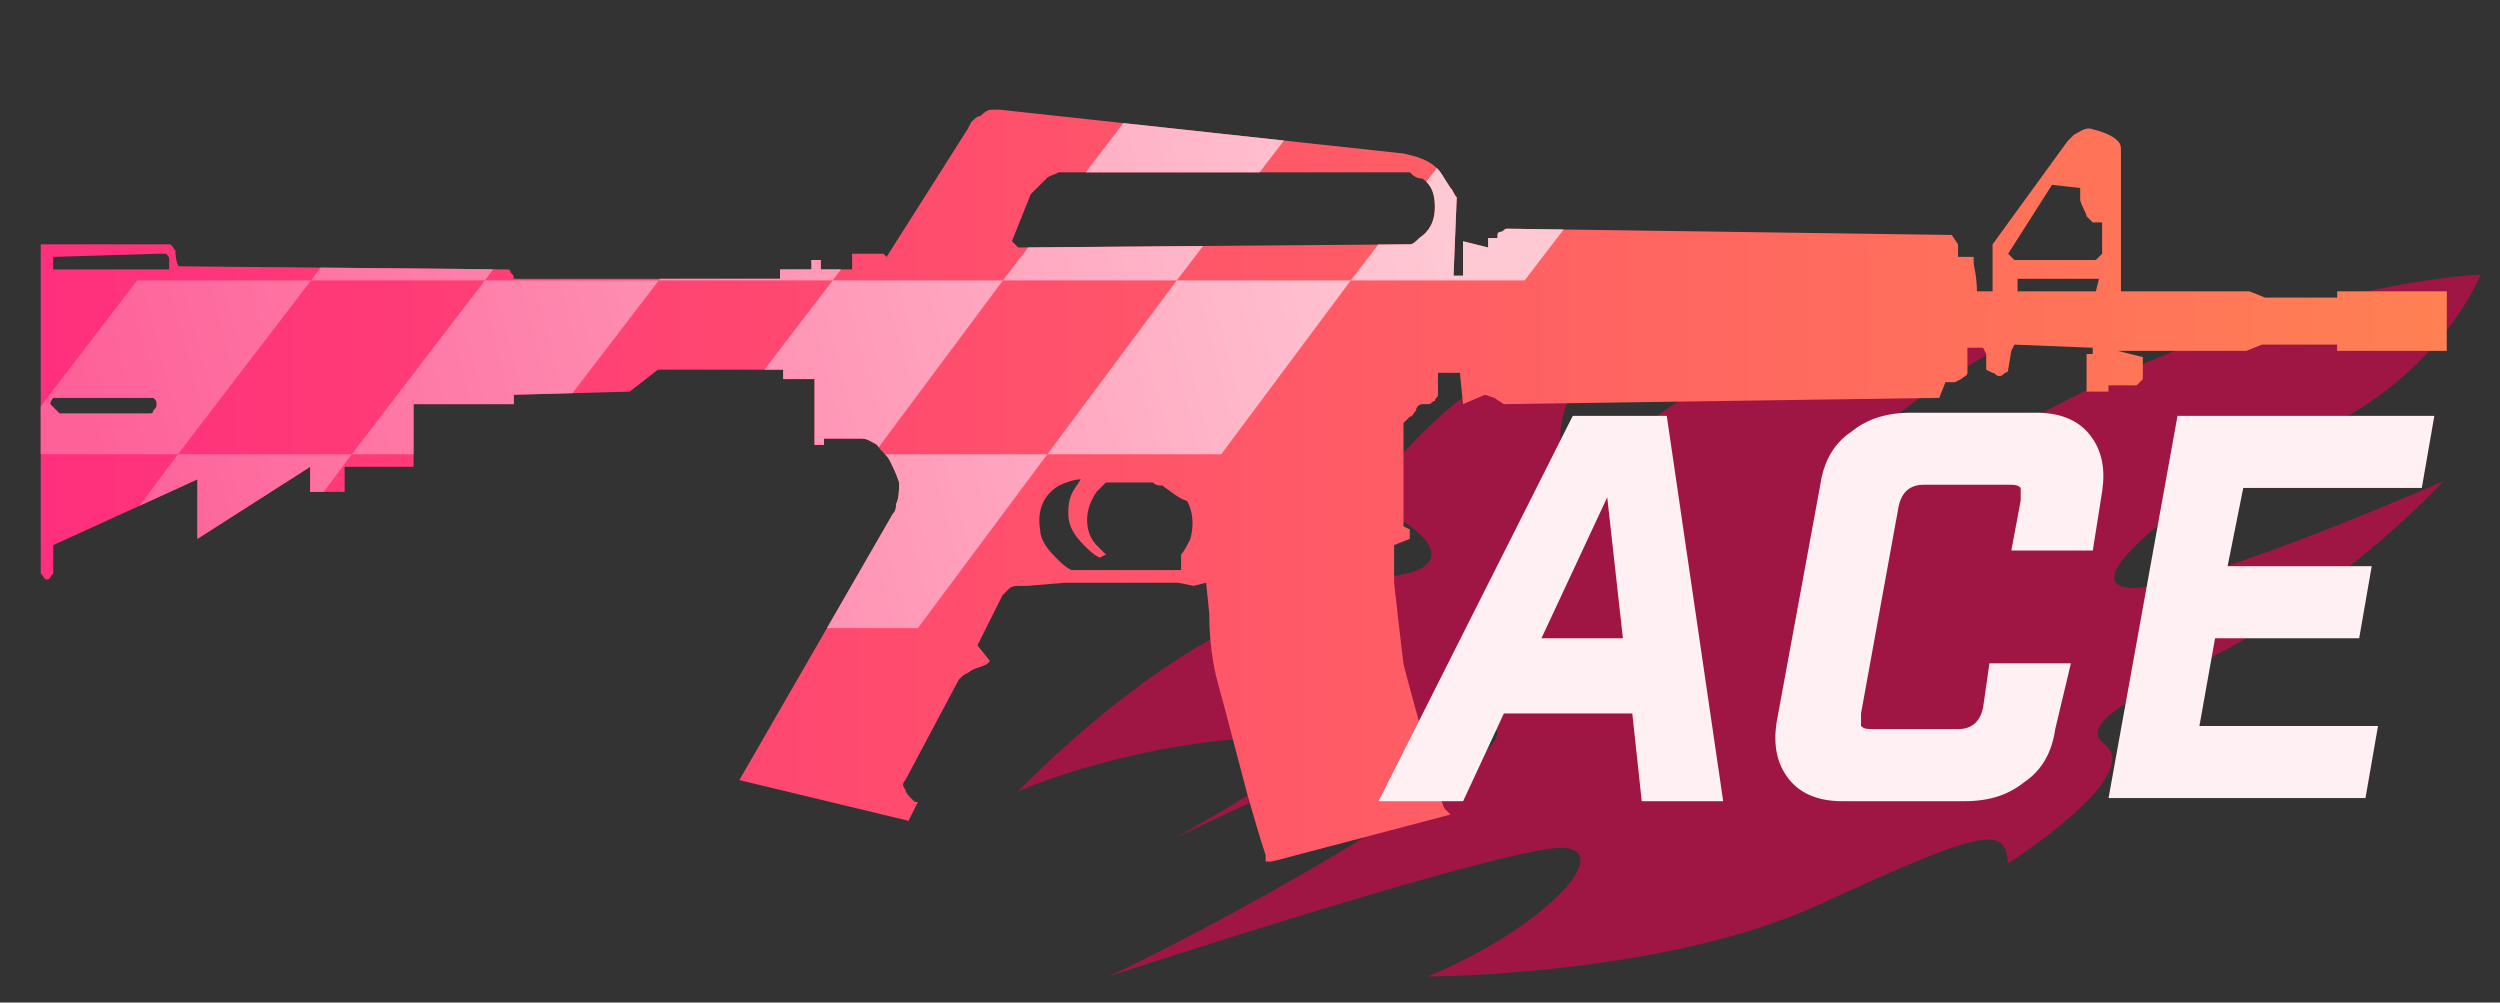 <?xml version="1.0" encoding="utf-8"?>
<!-- Generator: Adobe Illustrator 16.0.0, SVG Export Plug-In . SVG Version: 6.00 Build 0)  -->
<!DOCTYPE svg PUBLIC "-//W3C//DTD SVG 1.0//EN" "http://www.w3.org/TR/2001/REC-SVG-20010904/DTD/svg10.dtd">
<svg version="1.0" id="Layer_1" xmlns="http://www.w3.org/2000/svg" xmlns:xlink="http://www.w3.org/1999/xlink" x="0px" y="0px"
	 width="79.8px" height="32px" viewBox="0 0 79.8 32" enable-background="new 0 0 79.8 32" xml:space="preserve">
<rect x="0" y="0" width="79.8" height="32" fill="#333333" stroke="none"/>
<path opacity="0.7" fill="#CE0B4C" enable-background="new    " d="M51.283,10.367c0,0-4.299,0.8-7.699,5.6c0,0,2.9,1.3,1.9,2.101
	s-5.4-0.399-13,7.199c0,0,3.1-1.398,7.299-1.699c4.201-0.301-1.1,2.5-2.299,3.199c0,0,7.798-3.898,10-3.6c2.199,0.299-7.8,6-12.1,8
	c0,0,13.1-4.3,14.6-4.1c1.5,0.199-0.801,2.6-4.4,4.1c0,0,7.5,0,12.5-2.3s6-2.601,6-1.3c0,0,4.398-2.801,3.1-3.801
	s3.301-2.301,6.4-4.601s4.398-3.8,4.398-3.8s-7.498,3.301-9.799,3.4c-2.299,0.101,1.5-3.1,5.6-4.899c4.102-1.8,5.4-5.1,5.4-5.1
	s-5.6,0.2-12.799,3.8c-7.201,3.6-8,4.8-7.4,2.6s7.199-5.3,7.199-5.3s-9.199,0.2-13.4,3.5c-4.199,3.3-3-0.8-2.1-1.6
	C51.583,10.967,51.283,10.367,51.283,10.367z"/>
<g id="Selected_Items">
	<g>
		<g id="Selected_Items_31_">
			
				<linearGradient id="SVGID_1_" gradientUnits="userSpaceOnUse" x1="376.259" y1="-262.1" x2="453.062" y2="-262.1" gradientTransform="matrix(1 0 0 -1 -374.96 -246.6)">
				<stop  offset="0" style="stop-color:#FF2F7D"/>
				<stop  offset="1" style="stop-color:#FF8053"/>
			</linearGradient>
			<path fill="url(#SVGID_1_)" d="M78.1,11.2h-3.5V11h-2.399l-0.5,0.2H67.6l0.8,0.2v0.7l-0.199,0.2h-0.9v0.2h-0.698v-1.2H66.8v-0.2
				L64.3,11l-0.1,0.2L64.1,11.8c0,0.1-0.101,0.1-0.101,0.1C63.898,12,63.898,12,63.8,12c-0.1,0-0.1-0.1-0.2-0.1l-0.2-0.1v-0.5
				l-0.1-0.2h-0.5v0.8c0,0.1-0.1,0.1-0.2,0.2l-0.2,0.1h-0.3l-0.2,0.5L48,12.9l-0.299-0.2L47.4,12.6l-0.699,0.3l-0.101-1h-0.7v0.6
				v0.1c0,0.1-0.1,0.1-0.1,0.2c-0.1,0-0.1,0.1-0.2,0.1H45.5h-0.1c-0.1,0-0.199,0.1-0.199,0.2C45.1,13.2,45.1,13.3,45,13.3L44.8,13.5
				v3.3L45,16.9v0.3l-0.5,0.2V18.6C44.6,19.5,44.701,20.4,44.8,21.2c0.199,0.8,0.5,1.8,0.8,3c0.2,0.6,0.3,1.1,0.5,1.6l0.2,0.2
				l-5.7,1.5h-0.2v-0.2c-0.2-0.6-0.4-1.3-0.6-2c-0.4-1.5-0.7-2.7-0.9-3.399c-0.2-0.698-0.3-1.5-0.3-2.301l-0.1-1L38.1,18.7
				L37.6,18.6H34L32.8,18.7c-0.1,0-0.1,0-0.2,0c-0.2,0-0.3,0-0.4,0.1C32.1,18.9,32,19,32,19l-0.8,1.6l0.4,0.5L31.5,21.2
				c-0.2,0.1-0.3,0.1-0.5,0.2c-0.1,0.1-0.2,0.1-0.3,0.199L30.6,21.7l-1.7,3.2c-0.1,0.1-0.1,0.199,0,0.3c0,0.1,0.1,0.2,0.2,0.3
				s0.1,0.1,0.2,0.1L29,26.2l-5.4-1.3l4.9-8.5c0.1-0.103,0.1-0.2,0.1-0.301c0.1-0.199,0.1-0.5,0.1-0.699c-0.1-0.301-0.2-0.5-0.3-0.7
				c-0.1-0.2-0.3-0.3-0.4-0.5c-0.2-0.1-0.3-0.2-0.5-0.2h-1.2v0.2H26v-2.1h-1v-0.3h-4l-0.9,0.7l-3.7,0.1v0.3h-3.2v2H11v0.8H9.9v-0.8
				l-3.6,2.3v-1.9L1.7,17.4v0.8v0.1c-0.1,0.101-0.1,0.2-0.2,0.2s-0.1-0.1-0.2-0.2v-0.1V7.8h4.1c0.1,0,0.1,0.1,0.2,0.2
				c0,0.1,0,0.3,0.1,0.5l10.5,0.1c0.1,0,0.1,0.1,0.1,0.1c0.1,0.1,0.1,0.1,0.1,0.2h8.5V8.6h1V8.3h0.3v0.3h1V8.1h1l0.1,0.1l2.6-4.1
				L31,3.9c0.1-0.1,0.2-0.2,0.3-0.2c0.2-0.2,0.3-0.2,0.4-0.2c0.1,0,0.2,0,0.2,0l12.9,1.4l0.4,0.1c0.299,0.1,0.5,0.2,0.697,0.4
				C46,5.5,46.1,5.7,46.3,6c0.1,0.1,0.1,0.2,0.199,0.3l-0.102,2.5h0.303V7.7L47.5,7.9V7.6H47.8V7.5c0-0.1,0.1-0.1,0.1-0.1
				c0.1,0,0.1-0.1,0.2-0.1l14.2,0.2L62.5,7.8v0.4h0.4H63c0,0.1,0,0.2,0,0.2c0,0.1,0.103,0.4,0.103,0.9h0.5V7.8L66,4.5l0.201-0.2
				c0.199-0.1,0.299-0.2,0.5-0.2C67.1,4.2,67.4,4.3,67.6,4.5c0.101,0.1,0.101,0.2,0.101,0.3c0,0.1,0,0.1,0,0.1v4.4h4.1l0.5,0.2
				h2.302V9.3h3.5 M66.8,7.1c-0.1-0.1-0.1-0.1-0.2-0.2c0-0.1-0.101-0.2-0.2-0.5V6l-0.9-0.1L64.1,8.1l0.2,0.2h2.6l0.2-0.2v-1H66.8z
				 M64.4,9.3h2.5L67,8.9h-2.6V9.3z M44.9,5.5H34.1c-0.1,0-0.2,0-0.3,0c-0.2,0.1-0.3,0.1-0.4,0.2c-0.1,0.1-0.2,0.2-0.3,0.3l-0.2,0.2
				l-0.6,1.5l0.2,0.2l12.3-0.1H45c0.103,0,0.201-0.1,0.301-0.2c0.302-0.2,0.5-0.5,0.5-1c0-0.4-0.1-0.7-0.398-0.9
				c-0.197,0-0.3-0.1-0.398-0.2H44.9z M4.9,12.7H4.7H1.9H1.7c-0.1,0.1-0.1,0.2-0.1,0.2s0.1,0.1,0.2,0.2l0.1,0.1h2.9
				c0.1,0,0.1-0.1,0.1-0.1C5,13,5,13,5,12.9S5,12.8,4.9,12.7z M1.7,8.2v0.4h3.7c0-0.1,0-0.2,0-0.3c0-0.1,0-0.1-0.1-0.2H5L1.7,8.2z
				 M37.1,15.5c-0.1,0-0.2,0-0.3-0.1h-1.5c-0.1,0.1-0.2,0.199-0.3,0.3c-0.2,0.3-0.3,0.6-0.3,0.899c0,0.301,0.1,0.601,0.3,0.801
				c0.1,0.1,0.2,0.199,0.3,0.3l-0.2,0.1c-0.2-0.1-0.3-0.2-0.5-0.399c-0.3-0.301-0.5-0.601-0.5-1c0-0.198,0-0.5,0.2-0.801l0.2-0.3
				c-0.2,0-0.5,0.101-0.7,0.2c-0.5,0.3-0.7,0.8-0.6,1.4c0,0.3,0.2,0.6,0.5,0.897c0.2,0.2,0.3,0.302,0.5,0.399h3.5v-0.5
				c0.1-0.102,0.2-0.301,0.3-0.5c0.1-0.399,0.1-0.801-0.1-1.199C37.6,15.9,37.4,15.7,37.1,15.5z"/>
		</g>
	</g>
</g>
<g id="guides">
</g>
<g>
	<g>
		<defs>
			<path id="SVGID_2_" d="M78.1,11.2h-3.5V11h-2.399l-0.5,0.2H67.6l0.8,0.2v0.7l-0.199,0.2h-0.9v0.2h-0.698v-1.2H66.8v-0.2L64.3,11
				l-0.1,0.2L64.1,11.8c0,0.1-0.101,0.1-0.101,0.1C63.898,12,63.898,12,63.8,12c-0.1,0-0.1-0.1-0.2-0.1l-0.2-0.1v-0.5l-0.1-0.2h-0.5
				v0.8c0,0.1-0.1,0.1-0.2,0.2l-0.2,0.1h-0.3l-0.2,0.5L48,12.9l-0.299-0.2L47.4,12.6l-0.699,0.3l-0.101-1h-0.7v0.6v0.1
				c0,0.1-0.1,0.1-0.1,0.2c-0.1,0-0.1,0.1-0.2,0.1H45.5h-0.1c-0.1,0-0.199,0.1-0.199,0.2C45.1,13.2,45.1,13.3,45,13.3L44.8,13.5v3.3
				L45,16.9v0.3l-0.5,0.2V18.6C44.6,19.5,44.701,20.4,44.8,21.2c0.199,0.8,0.5,1.8,0.8,3c0.2,0.6,0.3,1.1,0.5,1.6l0.2,0.2l-5.7,1.5
				h-0.2v-0.2c-0.2-0.6-0.4-1.3-0.6-2c-0.4-1.5-0.7-2.7-0.9-3.399c-0.2-0.698-0.3-1.5-0.3-2.301l-0.1-1L38.1,18.7L37.6,18.6H34
				L32.8,18.7c-0.1,0-0.1,0-0.2,0c-0.2,0-0.3,0-0.4,0.1C32.1,18.9,32,19,32,19l-0.8,1.6l0.4,0.5L31.5,21.2c-0.2,0.1-0.3,0.1-0.5,0.2
				c-0.1,0.1-0.2,0.1-0.3,0.199L30.6,21.7l-1.7,3.2c-0.1,0.1-0.1,0.199,0,0.3c0,0.1,0.1,0.2,0.2,0.3s0.1,0.1,0.2,0.1L29,26.2
				l-5.4-1.3l4.9-8.5c0.1-0.103,0.1-0.2,0.1-0.301c0.1-0.199,0.1-0.5,0.1-0.699c-0.1-0.301-0.2-0.5-0.3-0.7
				c-0.1-0.2-0.3-0.3-0.4-0.5c-0.2-0.1-0.3-0.2-0.5-0.2h-1.2v0.2H26v-2.1h-1v-0.3h-4l-0.9,0.7l-3.7,0.1v0.3h-3.2v2H11v0.8H9.9v-0.8
				l-3.6,2.3v-1.9L1.7,17.4v0.8v0.1c-0.1,0.101-0.1,0.2-0.2,0.2s-0.1-0.1-0.2-0.2v-0.1V7.8h4.1c0.1,0,0.1,0.1,0.2,0.2
				c0,0.1,0,0.3,0.1,0.5l10.5,0.1c0.1,0,0.1,0.1,0.1,0.1c0.1,0.1,0.1,0.1,0.1,0.2h8.5V8.6h1V8.3h0.3v0.3h1V8.1h1l0.1,0.1l2.6-4.1
				L31,3.9c0.1-0.1,0.2-0.2,0.3-0.2c0.2-0.2,0.3-0.2,0.4-0.2c0.1,0,0.2,0,0.2,0l12.9,1.4l0.4,0.1c0.299,0.1,0.5,0.2,0.697,0.4
				C46,5.5,46.1,5.7,46.3,6c0.1,0.1,0.1,0.2,0.199,0.3l-0.102,2.5h0.303V7.7L47.5,7.9V7.6H47.8V7.5c0-0.1,0.1-0.1,0.1-0.1
				c0.1,0,0.1-0.1,0.2-0.1l14.2,0.2L62.5,7.8v0.4h0.4H63c0,0.1,0,0.2,0,0.2c0,0.1,0.103,0.4,0.103,0.9h0.5V7.8L66,4.5l0.201-0.2
				c0.199-0.1,0.299-0.2,0.5-0.2C67.1,4.2,67.4,4.3,67.6,4.5c0.101,0.1,0.101,0.2,0.101,0.3c0,0.1,0,0.1,0,0.1v4.4h4.1l0.5,0.2
				h2.302V9.3h3.5 M66.8,7.1c-0.1-0.1-0.1-0.1-0.2-0.2c0-0.1-0.101-0.2-0.2-0.5V6l-0.9-0.1L64.1,8.1l0.2,0.2h2.6l0.2-0.2v-1H66.8z
				 M64.4,9.3h2.5L67,8.9h-2.6V9.3z M44.9,5.5H34.1c-0.1,0-0.2,0-0.3,0c-0.2,0.1-0.3,0.1-0.4,0.2c-0.1,0.1-0.2,0.2-0.3,0.3l-0.2,0.2
				l-0.6,1.5l0.2,0.2l12.3-0.1H45c0.103,0,0.201-0.1,0.301-0.2c0.302-0.2,0.5-0.5,0.5-1c0-0.4-0.1-0.7-0.398-0.9
				c-0.197,0-0.3-0.1-0.398-0.2H44.9z M4.9,12.7H4.7H1.9H1.7c-0.1,0.1-0.1,0.2-0.1,0.2s0.1,0.1,0.2,0.2l0.1,0.1h2.9
				c0.1,0,0.1-0.1,0.1-0.1C5,13,5,13,5,12.9S5,12.8,4.9,12.7z M1.7,8.2v0.4h3.7c0-0.1,0-0.2,0-0.3c0-0.1,0-0.1-0.1-0.2H5L1.7,8.2z
				 M37.1,15.5c-0.1,0-0.2,0-0.3-0.1h-1.5c-0.1,0.1-0.2,0.199-0.3,0.3c-0.2,0.3-0.3,0.6-0.3,0.899c0,0.301,0.1,0.601,0.3,0.801
				c0.1,0.1,0.2,0.199,0.3,0.3l-0.2,0.1c-0.2-0.1-0.3-0.2-0.5-0.399c-0.3-0.301-0.5-0.601-0.5-1c0-0.198,0-0.5,0.2-0.801l0.2-0.3
				c-0.2,0-0.5,0.101-0.7,0.2c-0.5,0.3-0.7,0.8-0.6,1.4c0,0.3,0.2,0.6,0.5,0.897c0.2,0.2,0.3,0.302,0.5,0.399h3.5v-0.5
				c0.1-0.102,0.2-0.301,0.3-0.5c0.1-0.399,0.1-0.801-0.1-1.199C37.6,15.9,37.4,15.7,37.1,15.5z"/>
		</defs>
		<clipPath id="SVGID_3_">
			<use xlink:href="#SVGID_2_"  overflow="visible"/>
		</clipPath>
		<g clip-path="url(#SVGID_3_)">
			<g>
				<g>
					
						<linearGradient id="SVGID_4_" gradientUnits="userSpaceOnUse" x1="754.724" y1="582.875" x2="796.66" y2="571.822" gradientTransform="matrix(1 0 0 1 -749.92 -562.199)">
						<stop  offset="2.054068e-007" style="stop-color:#FE6198"/>
						<stop  offset="1" style="stop-color:#FFC9D4"/>
					</linearGradient>
					<polygon fill="url(#SVGID_4_)" points="-8.258,25.602 -2.708,25.602 1.544,20.051 -4.007,20.051 					"/>
					
						<linearGradient id="SVGID_5_" gradientUnits="userSpaceOnUse" x1="753.988" y1="580.087" x2="795.918" y2="569.035" gradientTransform="matrix(1 0 0 1 -749.92 -562.199)">
						<stop  offset="2.054068e-007" style="stop-color:#FE6198"/>
						<stop  offset="1" style="stop-color:#FFC9D4"/>
					</linearGradient>
					<polygon fill="url(#SVGID_5_)" points="5.678,14.5 1.544,20.051 7.095,20.051 11.229,14.5 					"/>
					
						<linearGradient id="SVGID_6_" gradientUnits="userSpaceOnUse" x1="755.446" y1="585.61" x2="797.381" y2="574.558" gradientTransform="matrix(1 0 0 1 -749.92 -562.199)">
						<stop  offset="2.054068e-007" style="stop-color:#FE6198"/>
						<stop  offset="1" style="stop-color:#FFC9D4"/>
					</linearGradient>
					<polygon fill="url(#SVGID_6_)" points="2.843,25.602 8.394,25.602 12.646,20.051 7.095,20.051 					"/>
					
						<linearGradient id="SVGID_7_" gradientUnits="userSpaceOnUse" x1="754.71" y1="582.822" x2="796.64" y2="571.771" gradientTransform="matrix(1 0 0 1 -749.92 -562.199)">
						<stop  offset="2.054068e-007" style="stop-color:#FE6198"/>
						<stop  offset="1" style="stop-color:#FFC9D4"/>
					</linearGradient>
					<polygon fill="url(#SVGID_7_)" points="12.646,20.051 18.196,20.051 22.33,14.5 16.779,14.5 					"/>
					
						<linearGradient id="SVGID_8_" gradientUnits="userSpaceOnUse" x1="752.534" y1="574.561" x2="794.47" y2="563.508" gradientTransform="matrix(1 0 0 1 -749.92 -562.199)">
						<stop  offset="2.054068e-007" style="stop-color:#FE6198"/>
						<stop  offset="1" style="stop-color:#FFC9D4"/>
					</linearGradient>
					<polygon fill="url(#SVGID_8_)" points="4.378,8.95 0.127,14.5 5.678,14.5 9.929,8.95 					"/>
					
						<linearGradient id="SVGID_9_" gradientUnits="userSpaceOnUse" x1="751.795" y1="571.773" x2="793.735" y2="560.719" gradientTransform="matrix(1 0 0 1 -749.92 -562.199)">
						<stop  offset="2.054068e-007" style="stop-color:#FE6198"/>
						<stop  offset="1" style="stop-color:#FFC9D4"/>
					</linearGradient>
					<polygon fill="url(#SVGID_9_)" points="19.613,3.399 14.063,3.399 9.929,8.95 15.479,8.95 					"/>
					
						<linearGradient id="SVGID_10_" gradientUnits="userSpaceOnUse" x1="753.253" y1="577.297" x2="795.187" y2="566.244" gradientTransform="matrix(1 0 0 1 -749.92 -562.199)">
						<stop  offset="2.054068e-007" style="stop-color:#FE6198"/>
						<stop  offset="1" style="stop-color:#FFC9D4"/>
					</linearGradient>
					<polygon fill="url(#SVGID_10_)" points="16.779,14.5 21.03,8.95 15.479,8.95 11.229,14.5 					"/>
					
						<linearGradient id="SVGID_11_" gradientUnits="userSpaceOnUse" x1="752.522" y1="574.51" x2="794.453" y2="563.458" gradientTransform="matrix(1 0 0 1 -749.92 -562.199)">
						<stop  offset="2.054068e-007" style="stop-color:#FE6198"/>
						<stop  offset="1" style="stop-color:#FFC9D4"/>
					</linearGradient>
					<polygon fill="url(#SVGID_11_)" points="30.715,3.399 25.164,3.399 21.03,8.95 26.582,8.95 					"/>
					
						<linearGradient id="SVGID_12_" gradientUnits="userSpaceOnUse" x1="755.429" y1="585.558" x2="797.368" y2="574.504" gradientTransform="matrix(1 0 0 1 -749.92 -562.199)">
						<stop  offset="2.054068e-007" style="stop-color:#FE6198"/>
						<stop  offset="1" style="stop-color:#FFC9D4"/>
					</linearGradient>
					<polygon fill="url(#SVGID_12_)" points="23.747,20.051 29.297,20.051 33.43,14.5 27.88,14.5 					"/>
					
						<linearGradient id="SVGID_13_" gradientUnits="userSpaceOnUse" x1="754.688" y1="582.756" x2="796.626" y2="571.702" gradientTransform="matrix(1 0 0 1 -749.92 -562.199)">
						<stop  offset="2.054068e-007" style="stop-color:#FE6198"/>
						<stop  offset="1" style="stop-color:#FFC9D4"/>
					</linearGradient>
					<polygon fill="url(#SVGID_13_)" points="33.43,14.5 38.982,14.5 43.117,8.95 37.563,8.95 					"/>
					
						<linearGradient id="SVGID_14_" gradientUnits="userSpaceOnUse" x1="753.971" y1="580.033" x2="795.91" y2="568.98" gradientTransform="matrix(1 0 0 1 -749.92 -562.199)">
						<stop  offset="2.054068e-007" style="stop-color:#FE6198"/>
						<stop  offset="1" style="stop-color:#FFC9D4"/>
					</linearGradient>
					<polygon fill="url(#SVGID_14_)" points="26.582,8.95 22.33,14.5 27.88,14.5 32.014,8.95 					"/>
					
						<linearGradient id="SVGID_15_" gradientUnits="userSpaceOnUse" x1="753.239" y1="577.229" x2="795.171" y2="566.177" gradientTransform="matrix(1 0 0 1 -749.92 -562.199)">
						<stop  offset="2.054068e-007" style="stop-color:#FE6198"/>
						<stop  offset="1" style="stop-color:#FFC9D4"/>
					</linearGradient>
					<polygon fill="url(#SVGID_15_)" points="41.816,3.399 36.265,3.399 32.014,8.95 37.563,8.95 					"/>
					
						<linearGradient id="SVGID_16_" gradientUnits="userSpaceOnUse" x1="753.955" y1="579.968" x2="795.894" y2="568.914" gradientTransform="matrix(1 0 0 1 -749.92 -562.199)">
						<stop  offset="2.054068e-007" style="stop-color:#FE6198"/>
						<stop  offset="1" style="stop-color:#FFC9D4"/>
					</linearGradient>
					<polygon fill="url(#SVGID_16_)" points="47.369,3.399 43.117,8.95 48.667,8.95 52.917,3.399 					"/>
				</g>
			</g>
		</g>
	</g>
</g>
<g>
	<path fill="#FFF0F4" d="M48.004,22.774l-1.301,2.8h-2.699l6.199-12.3h3l1.801,12.3h-2.6l-0.301-2.8H48.004z M51.303,15.874
		l-2.1,4.5h2.6L51.303,15.874z"/>
	<path fill="#FFF0F4" d="M58.803,25.574c-0.699,0-1.299-0.2-1.699-0.7c-0.398-0.5-0.5-1.1-0.398-1.8l1.398-7.6
		c0.102-0.7,0.4-1.3,1-1.7c0.5-0.4,1.102-0.6,1.9-0.6h4c0.699,0,1.299,0.2,1.699,0.7s0.5,1.1,0.4,1.8l-0.301,1.899h-2.6l0.299-1.6
		c0-0.2,0-0.3,0-0.4c-0.1-0.1-0.199-0.1-0.398-0.1h-2.699c-0.4,0-0.701,0.2-0.801,0.7l-1.199,6.6c0,0.2,0,0.3,0,0.4
		c0.1,0.1,0.199,0.1,0.398,0.1h2.701c0.4,0,0.699-0.2,0.799-0.7l0.201-1.399h2.6l-0.5,2.1c-0.1,0.7-0.398,1.3-1,1.7
		c-0.5,0.399-1.1,0.6-1.9,0.6H58.803z"/>
	<path fill="#FFF0F4" d="M77.704,13.274l-0.4,2.3h-5.699l-0.5,2.5h4.6l-0.4,2.3h-4.6l-0.5,2.801h5.701l-0.4,2.3h-8.201l2.201-12.2
		H77.704z"/>
</g>
</svg>
